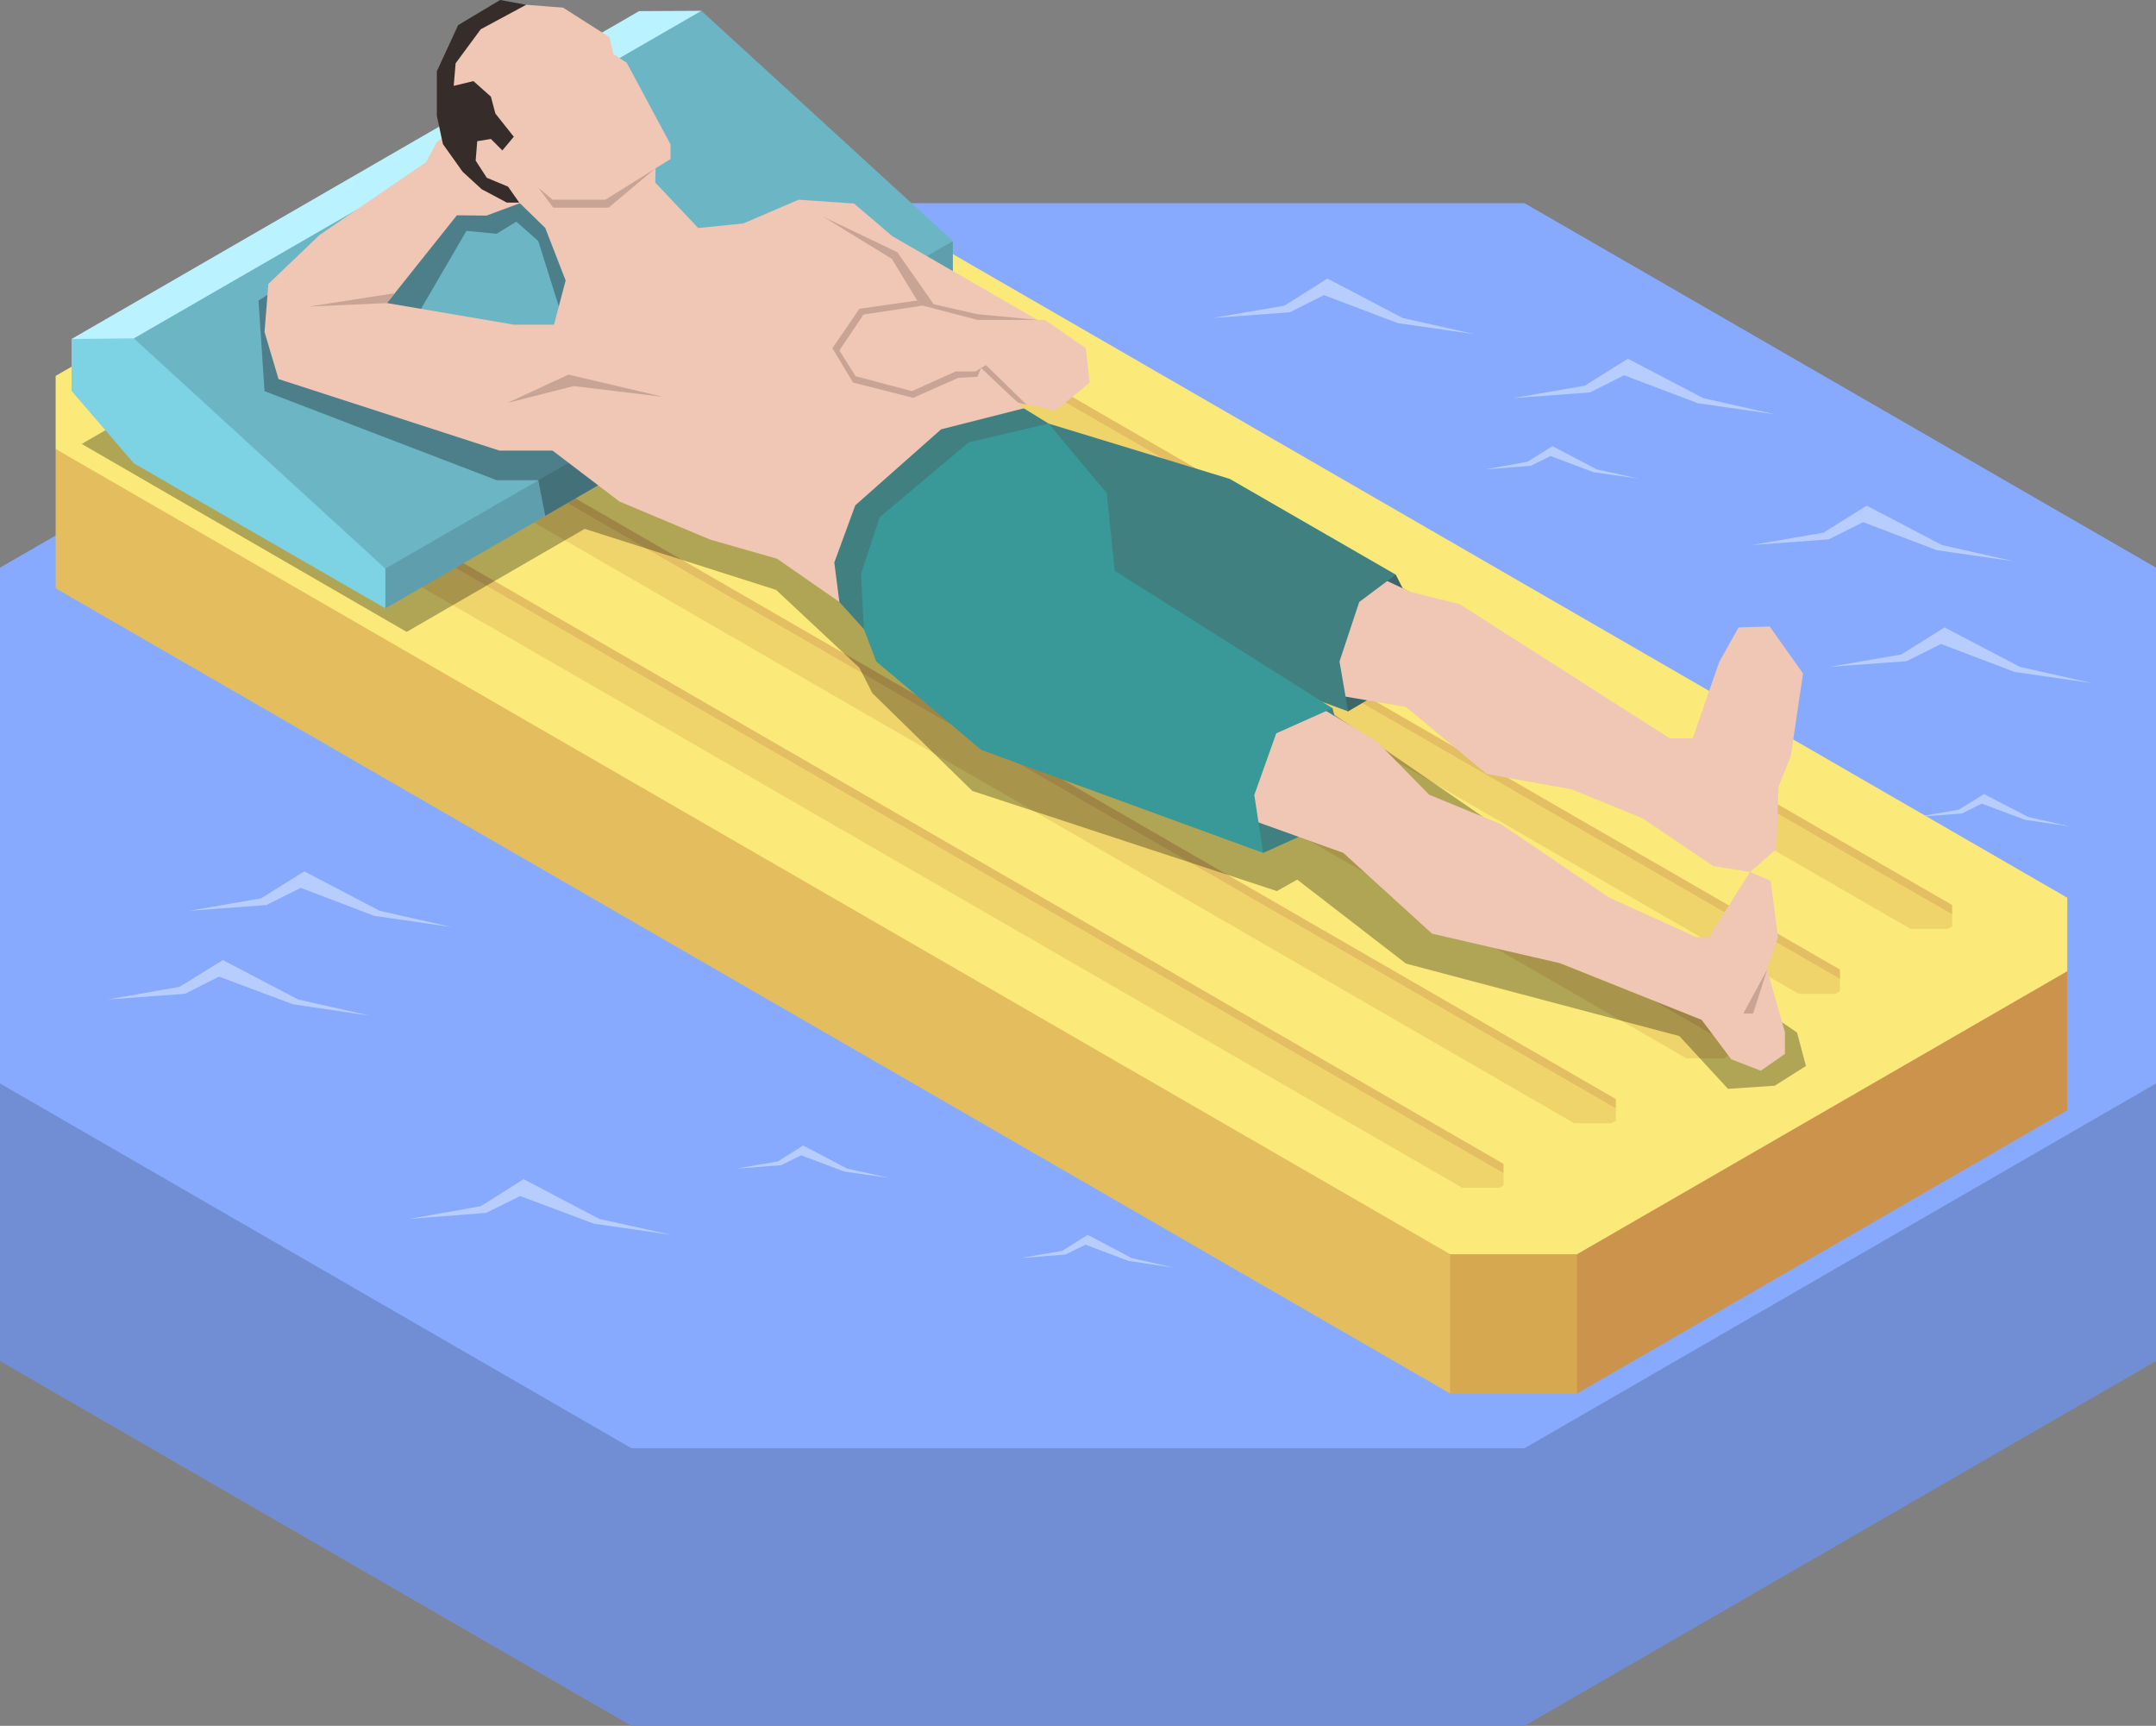 <?xml version="1.0" encoding="UTF-8"?>
<svg id="Layer_2" data-name="Layer 2" xmlns="http://www.w3.org/2000/svg" viewBox="0 0 67.81 54.27">
  <rect x="0" y="0" width="67.81" height="54.27" fill="#808080" stroke="none"/>
  <defs>
    <style>
      .cls-1 {
        fill: #f0c6b4;
      }

      .cls-2 {
        fill: #fff;
      }

      .cls-3 {
        fill: #5f9fad;
      }

      .cls-4 {
        opacity: .5;
      }

      .cls-5 {
        fill: #3e6669;
      }

      .cls-6 {
        fill: #7dd2e3;
      }

      .cls-7 {
        fill: #718ed4;
      }

      .cls-8 {
        fill: #6cb5c4;
      }

      .cls-9 {
        fill: #e3bd5e;
      }

      .cls-10 {
        opacity: .4;
      }

      .cls-11 {
        opacity: .3;
      }

      .cls-12 {
        fill: #cc934c;
      }

      .cls-13 {
        fill: #418080;
      }

      .cls-14 {
        fill: #362c29;
      }

      .cls-15 {
        fill: #87aaff;
      }

      .cls-16 {
        fill: #389998;
      }

      .cls-17 {
        fill: #c7a496;
      }

      .cls-18 {
        fill: #baf3ff;
      }

      .cls-19 {
        fill: #d6a950;
      }

      .cls-20 {
        fill: #fbe979;
      }
    </style>
  </defs>
  <g id="Layer_1-2" data-name="Layer 1">
    <g>
      <g>
        <polygon class="cls-7" points="67.81 34.07 0 34.07 0 42.8 19.86 54.27 47.95 54.27 67.81 42.8 67.81 34.07"/>
        <polygon class="cls-15" points="67.81 17.85 47.95 6.39 19.86 6.39 0 17.85 0 34.07 19.86 45.54 47.95 45.54 67.81 34.07 67.81 17.85"/>
      </g>
      <g class="cls-10">
        <polygon class="cls-2" points="40.37 32.96 42.27 32.62 43.42 31.91 45.42 32.96 47.33 33.39 45.28 33.09 43.32 32.35 42.42 32.8 40.37 32.96"/>
        <polygon class="cls-2" points="17.63 11.88 19.53 11.55 20.68 10.83 22.68 11.88 24.59 12.31 22.54 12.01 20.58 11.27 19.68 11.72 17.63 11.88"/>
        <polygon class="cls-2" points="47.58 23.89 49.49 23.56 50.63 22.84 52.63 23.89 54.54 24.32 52.49 24.02 50.54 23.28 49.63 23.73 47.58 23.89"/>
        <polygon class="cls-2" points="44.24 37.45 46.5 37.05 47.86 36.21 50.23 37.45 52.49 37.96 50.06 37.6 47.74 36.73 46.67 37.27 44.24 37.45"/>
        <polygon class="cls-2" points="12.86 38.33 15.12 37.93 16.47 37.08 18.85 38.33 21.11 38.83 18.68 38.48 16.36 37.61 15.29 38.14 12.86 38.33"/>
        <polygon class="cls-2" points="25.56 14.47 27.82 14.07 29.18 13.22 31.55 14.47 33.81 14.97 31.38 14.62 29.06 13.74 27.99 14.28 25.56 14.47"/>
        <polygon class="cls-2" points="55.09 17.14 57.35 16.75 58.71 15.9 61.08 17.14 63.34 17.65 60.91 17.3 58.6 16.42 57.52 16.96 55.09 17.14"/>
        <polygon class="cls-2" points="38.14 10 40.4 9.61 41.75 8.76 44.12 10 46.38 10.51 43.96 10.16 41.64 9.28 40.57 9.82 38.14 10"/>
        <polygon class="cls-2" points="47.58 12.52 49.84 12.13 51.2 11.28 53.57 12.52 55.83 13.03 53.4 12.68 51.08 11.8 50.01 12.34 47.58 12.52"/>
        <polygon class="cls-2" points="57.54 20.97 59.8 20.58 61.16 19.73 63.53 20.97 65.79 21.48 63.36 21.13 61.05 20.25 59.97 20.79 57.54 20.97"/>
        <polygon class="cls-2" points="52.89 34.12 55.15 33.73 56.51 32.88 58.88 34.12 61.14 34.63 58.71 34.28 56.4 33.4 55.32 33.94 52.89 34.12"/>
        <polygon class="cls-2" points="13.4 24.69 15.66 24.29 17.02 23.44 19.39 24.69 21.65 25.19 19.22 24.84 16.91 23.96 15.83 24.5 13.4 24.69"/>
        <polygon class="cls-2" points="3.39 31.43 5.65 31.03 7.01 30.19 9.38 31.43 11.64 31.94 9.21 31.58 6.89 30.71 5.82 31.25 3.39 31.43"/>
        <polygon class="cls-2" points="5.95 28.64 8.21 28.25 9.57 27.4 11.94 28.64 14.2 29.15 11.77 28.8 9.46 27.92 8.38 28.46 5.95 28.64"/>
        <polygon class="cls-2" points="30.45 34.65 31.77 34.42 32.56 33.93 33.94 34.65 35.26 34.95 33.84 34.74 32.49 34.23 31.87 34.55 30.45 34.65"/>
        <polygon class="cls-2" points="23.15 36.75 24.47 36.52 25.26 36.02 26.65 36.75 27.97 37.04 26.55 36.84 25.2 36.33 24.57 36.64 23.15 36.75"/>
        <polygon class="cls-2" points="32.1 39.56 33.42 39.33 34.21 38.83 35.59 39.56 36.91 39.86 35.49 39.65 34.14 39.14 33.51 39.45 32.1 39.56"/>
        <polygon class="cls-2" points="41.16 26.69 42.48 26.46 43.27 25.96 44.65 26.69 45.97 26.98 44.55 26.78 43.2 26.27 42.58 26.58 41.16 26.69"/>
        <polygon class="cls-2" points="46.72 14.76 48.04 14.52 48.83 14.03 50.22 14.76 51.54 15.05 50.12 14.85 48.77 14.34 48.14 14.65 46.72 14.76"/>
        <polygon class="cls-2" points="60.29 25.69 61.61 25.46 62.4 24.97 63.79 25.69 65.11 25.99 63.69 25.78 62.33 25.27 61.71 25.58 60.29 25.69"/>
        <polygon class="cls-2" points="27.28 18.2 28.6 17.97 29.39 17.48 30.77 18.2 32.09 18.5 30.67 18.29 29.32 17.78 28.7 18.09 27.28 18.2"/>
        <polygon class="cls-2" points="20.02 16.14 21.34 15.91 22.13 15.41 23.52 16.14 24.84 16.44 23.42 16.23 22.07 15.72 21.44 16.03 20.02 16.14"/>
        <polygon class="cls-2" points="29.69 10.69 31.01 10.46 31.8 9.97 33.19 10.69 34.5 10.99 33.09 10.78 31.73 10.27 31.11 10.59 29.69 10.69"/>
        <polygon class="cls-2" points="7.51 17.87 8.83 17.63 9.62 17.14 11.01 17.87 12.33 18.16 10.91 17.96 9.56 17.44 8.93 17.76 7.51 17.87"/>
      </g>
      <g>
        <g>
          <polygon class="cls-19" points="51.92 36.63 43.72 38.35 45.61 43.82 49.6 43.82 51.92 36.63"/>
          <polygon class="cls-9" points="45.61 43.82 1.75 18.5 1.75 14.12 36.91 28.05 45.61 39.44 45.61 43.82"/>
          <polygon class="cls-12" points="65.02 30.54 57.31 33.61 49.6 39.44 49.6 43.82 65.02 34.91 65.02 30.54"/>
          <polygon class="cls-20" points="21.17 2.91 17.17 2.91 1.75 11.82 1.75 14.12 45.61 39.44 49.6 39.44 65.02 30.54 65.02 28.23 21.17 2.91"/>
          <g class="cls-4">
            <g>
              <polygon class="cls-12" points="47.29 36.6 47.29 36.9 6.13 13.13 4.96 13.13 4.82 13.21 4.82 12.91 4.96 12.83 6.13 12.83 47.29 36.6"/>
              <polygon class="cls-9" points="47.29 36.9 47.29 37.27 47.16 37.35 45.99 37.35 4.82 13.59 4.82 13.21 4.96 13.13 6.13 13.13 47.29 36.9"/>
            </g>
            <g>
              <polygon class="cls-12" points="50.82 34.56 50.82 34.86 9.66 11.1 8.49 11.1 8.35 11.18 8.35 10.88 8.49 10.8 9.66 10.8 50.82 34.56"/>
              <polygon class="cls-9" points="50.82 34.86 50.82 35.24 50.68 35.32 49.51 35.32 8.35 11.55 8.35 11.18 8.49 11.1 9.66 11.1 50.82 34.86"/>
            </g>
            <g>
              <polygon class="cls-12" points="54.35 32.53 54.35 32.83 13.18 9.06 12.01 9.06 11.87 9.14 11.87 8.84 12.01 8.76 13.18 8.76 54.35 32.53"/>
              <polygon class="cls-9" points="54.35 32.83 54.35 33.2 54.21 33.28 53.04 33.28 11.87 9.52 11.87 9.14 12.01 9.06 13.18 9.06 54.35 32.83"/>
            </g>
            <g>
              <polygon class="cls-12" points="57.87 30.49 57.87 30.79 16.71 7.03 15.54 7.03 15.4 7.11 15.4 6.81 15.54 6.73 16.71 6.73 57.87 30.49"/>
              <polygon class="cls-9" points="57.87 30.79 57.87 31.17 57.73 31.25 56.57 31.25 15.4 7.48 15.4 7.11 15.54 7.03 16.71 7.03 57.87 30.79"/>
            </g>
            <g>
              <polygon class="cls-12" points="61.4 28.46 61.4 28.76 20.23 4.99 19.07 4.99 18.93 5.07 18.93 4.77 19.07 4.69 20.23 4.69 61.4 28.46"/>
              <polygon class="cls-9" points="61.4 28.76 61.4 29.13 61.26 29.21 60.09 29.21 18.93 5.44 18.93 5.07 19.07 4.99 20.23 4.99 61.4 28.76"/>
            </g>
          </g>
        </g>
        <polygon class="cls-11" points="56.52 32.47 26.58 11.91 31.16 9.26 20.93 3.36 2.57 13.96 12.79 19.87 18.39 16.63 24.41 18.55 27.03 21 27.44 21.8 30.58 24.87 40.16 28.02 40.8 27.66 44.22 30.3 52.82 32.58 54.35 34.24 55.82 34.14 56.8 33.52 56.52 32.47"/>
        <g>
          <polygon class="cls-3" points="29.97 8.82 12.12 19.13 11.35 17.18 29.97 7.58 29.97 8.82"/>
          <polygon class="cls-18" points="2.25 10.66 20.1 .35 22.06 .34 19.72 3.11 3.99 11.35 2.25 10.66"/>
          <polygon class="cls-8" points="29.97 7.58 12.12 17.88 7.18 14.88 4.21 10.64 22.06 .34 29.97 7.58"/>
          <polygon class="cls-6" points="12.12 17.88 4.21 10.64 2.25 10.66 2.25 12.29 4.21 14.57 12.12 19.13 12.12 17.88"/>
        </g>
        <g>
          <polygon class="cls-11" points="14.67 7.26 15.62 7.35 16.24 6.97 16.93 7.58 17.8 10.35 19.1 8.59 17.12 6.44 17.38 6.28 15.4 4.91 8.13 9.45 8.32 12.3 15.62 15.1 16.93 15.1 17.15 16.22 18.81 15.26 18.93 13.99 17.88 11.78 12.87 10.35 14.67 7.26"/>
          <polygon class="cls-1" points="13.4 5.1 13.74 4.47 14.34 4.03 16.65 6.28 15.3 6.78 14.37 6.77 13.4 6.16 13.4 5.1"/>
          <polygon class="cls-13" points="39.73 26.82 41.57 25.99 42.34 23.96 41.91 22.27 39.64 21.89 37.89 25.65 39.73 26.82"/>
          <polygon class="cls-1" points="41.68 22.34 43.32 23.33 44.95 24.99 47.21 25.92 50.62 28.23 53.35 29.47 53.75 29.47 55.04 27.42 55.69 27.7 55.92 29.47 55.58 30.49 56.14 32.46 56.14 33.14 55.38 33.67 54.45 33.31 53.52 32.07 49.07 30.29 45.04 29.36 42.25 26.82 39.3 25.76 38.14 24.54 40.36 21.64 41.68 22.34"/>
          <polygon class="cls-5" points="42.4 22.37 44 21.43 44.63 19.51 43.9 18.07 42.39 18.07 41.43 21.33 42.4 22.37"/>
          <polygon class="cls-1" points="43.63 18.27 44.35 18.61 45.91 19 52.52 23.22 53.24 23.22 54.07 20.82 54.68 19.73 55.66 19.7 56.71 21.18 56.32 23.79 55.94 24.73 55.87 26.7 55.04 27.42 53.88 27.23 51.66 25.73 49.43 24.82 46.76 24.34 44.22 22.23 42.23 21.89 40.8 20.69 42.34 18.02 43.63 18.27"/>
          <polygon class="cls-13" points="32.98 13.32 38.68 15.06 43.9 18.07 42.75 18.93 42.13 20.8 42.4 22.37 33.63 19.13 31.43 15.78 32.98 13.32"/>
          <polygon class="cls-16" points="27.17 19.78 27.56 20.8 30.86 23.58 39.73 26.82 39.45 25 40.14 23.06 41.91 22.27 35.06 17.95 34.81 15.51 32.98 13.32 29.83 13.14 25.9 16.33 27.17 19.78"/>
          <polygon class="cls-13" points="26.4 18.93 27.17 19.78 27.08 18.05 27.67 16.26 30.47 13.91 32.98 13.32 32.2 12.84 30.86 12.51 26.78 14.17 25.71 17.75 26.4 18.93"/>
          <polygon class="cls-1" points="23.37 7.03 25.12 6.28 26.86 6.4 28.07 7.43 32.63 10.06 32.39 11.07 28.52 10.87 25.29 8.84 23.37 7.03"/>
          <polygon class="cls-17" points="25.9 6.82 28.22 7.93 29.83 10.23 28.74 10.35 25.9 8.23 25.9 6.82"/>
          <polygon class="cls-17" points="27.03 9.71 28.85 9.45 30.74 9.88 32.63 10.06 32.3 10.39 28.05 10.56 27.03 9.71"/>
          <polygon class="cls-1" points="30.75 10.06 32.86 10.06 34.15 10.95 34.27 12.03 33.21 12.91 32.03 12.67 30.13 12.03 30.75 10.06"/>
          <polygon class="cls-17" points="31.01 11.48 32.28 12.72 32.02 12.66 30.58 11.49 31.01 11.48"/>
          <polygon class="cls-1" points="16.33 6.37 17.15 7.17 17.79 8.82 17.23 10.95 17.38 14.17 19.48 15.77 22.34 16.97 24.44 17.57 26.4 18.93 26.24 17.69 26.9 15.89 29.6 13.5 32.2 12.84 29.17 9.98 28.05 8.14 25.9 6.82 24.03 6.96 21.96 7.17 20.61 5.74 20.62 5.29 18.17 4.91 15.62 5.96 16.33 6.37"/>
          <polygon class="cls-17" points="20.62 5.29 18.86 5.96 16.93 5.9 17.4 6.53 19.14 6.53 20.62 5.29"/>
          <polygon class="cls-1" points="16.55 .15 17.71 .24 19.17 1.17 19.29 1.7 19.71 1.97 21.09 4.54 21.09 5 19.04 6.28 17.38 6.28 16.93 5.9 15.98 5.87 15.62 5.96 15.02 5.58 14.27 4.39 13.97 3.18 13.97 2.09 14.83 .73 15.82 .21 16.55 .15"/>
          <polygon class="cls-14" points="16.33 6.37 15.98 5.87 15.31 5.59 14.96 5.05 15.01 4.44 15.44 4.37 15.8 4.73 16.16 4.3 15.58 3.57 15.44 3.04 14.89 2.55 14.27 2.7 14.33 1.99 15.12 .92 16.55 .15 15.73 0 14.41 .79 13.74 2.24 13.74 3.64 13.93 4.53 14.55 5.4 15.15 5.95 15.94 6.37 16.33 6.37"/>
          <polygon class="cls-1" points="13.4 5.1 14.18 5.64 14.37 6.77 12.17 9.53 16.17 10.21 18.2 10.21 19.8 12.69 19.2 14.17 17.38 14.17 15.71 14.17 8.76 11.92 8.32 10.44 8.44 8.93 10.05 7.39 13.4 5.1"/>
          <polygon class="cls-17" points="12.17 9.53 9.71 9.64 12.42 9.22 12.17 9.53"/>
          <polygon class="cls-17" points="30.86 11.57 30.74 11.85 30.14 11.88 28.72 12.51 26.83 12.03 26.18 10.95 27.03 9.71 28.85 9.45 28.95 9.62 30.86 11.57"/>
          <polygon class="cls-1" points="26.4 11.02 27.16 9.89 29.02 9.61 30.75 10.06 31.22 10.67 31.01 11.48 30.68 11.68 30.06 11.68 28.68 12.3 26.91 11.83 26.4 11.02"/>
          <polygon class="cls-17" points="15.96 12.67 17.88 11.78 20.86 12.48 18.04 12.14 15.96 12.67"/>
          <polygon class="cls-17" points="55.58 30.49 54.83 31.87 55.14 31.87 55.58 30.49"/>
        </g>
      </g>
    </g>
  </g>
</svg>